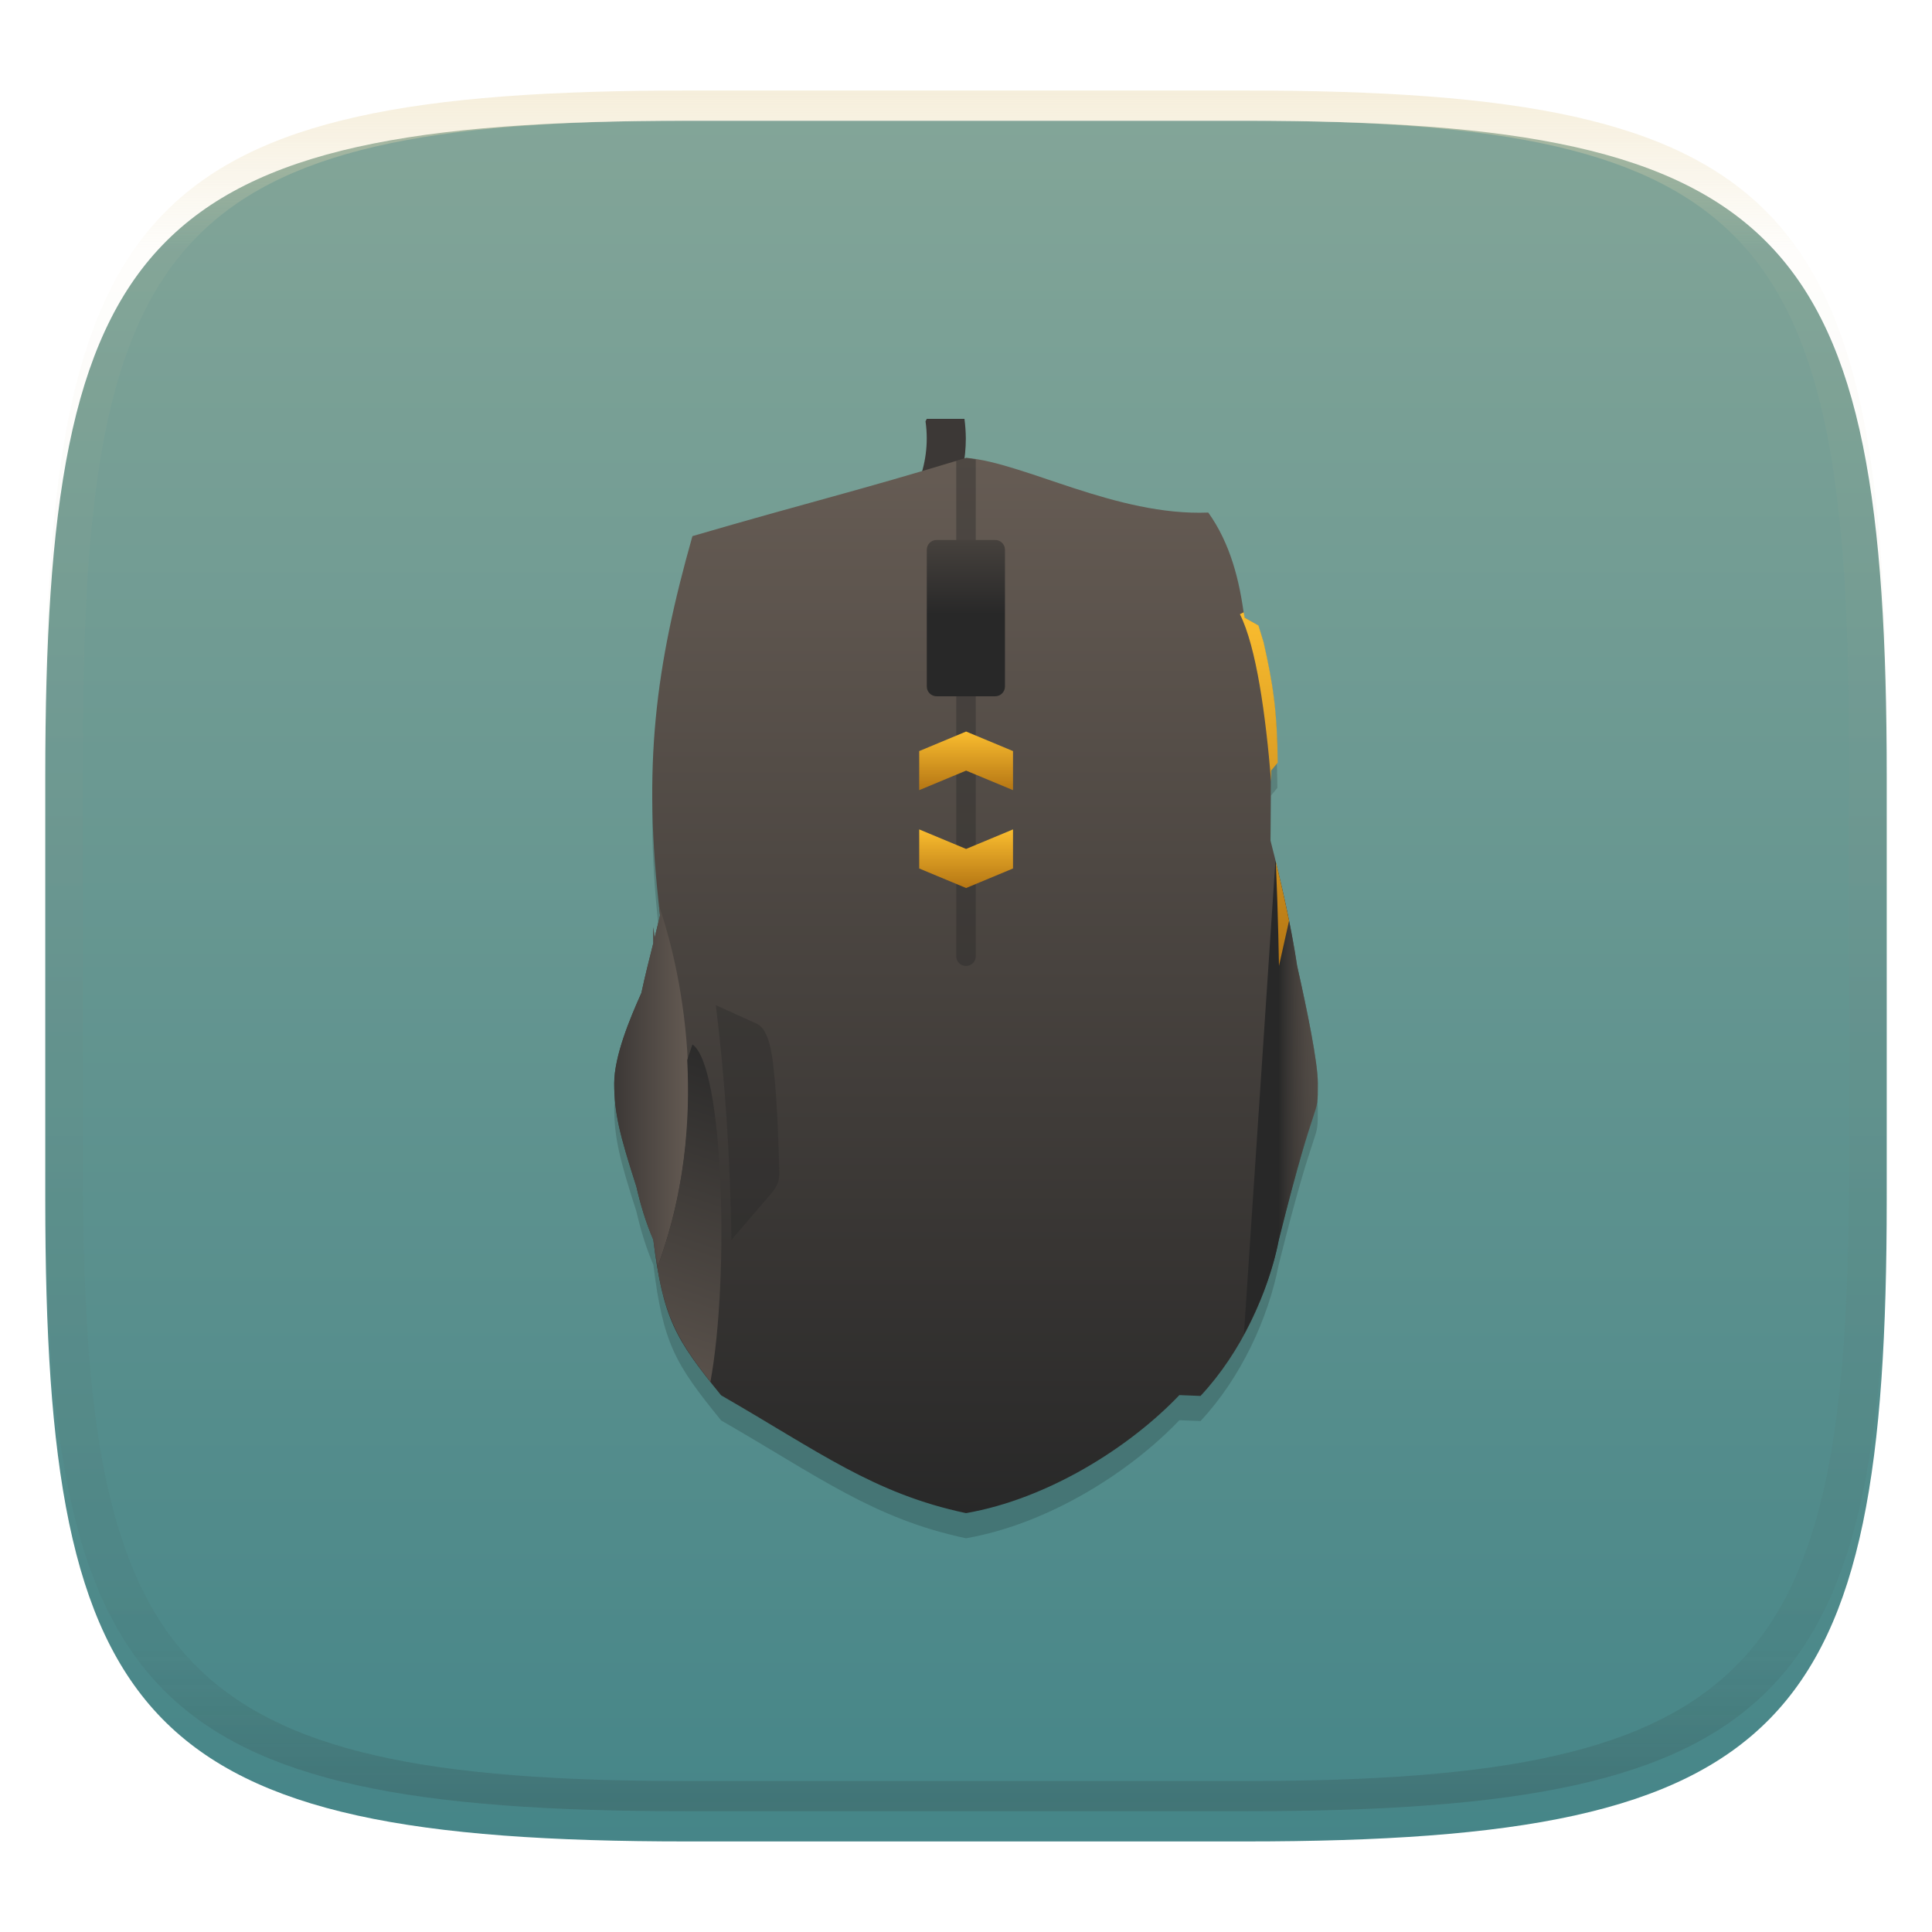 <svg width="256" height="256" style="isolation:isolate" version="1.1" viewBox="0 0 256 256" xmlns="http://www.w3.org/2000/svg">
  <defs>
    <filter id="a-3" x="-.042" y="-.045" width="1.084" height="1.108" color-interpolation-filters="sRGB">
      <feGaussianBlur in="SourceGraphic" stdDeviation="4.294"/>
      <feOffset dy="4" result="pf_100_offsetBlur"/>
      <feFlood flood-opacity=".4"/>
      <feComposite in2="pf_100_offsetBlur" operator="in" result="pf_100_dropShadow"/>
      <feBlend in="SourceGraphic" in2="pf_100_dropShadow"/>
    </filter>
    <linearGradient id="b-5" x1=".5" x2=".5" y2="1" gradientTransform="matrix(244,0,0,228,5.981,12.12)" gradientUnits="userSpaceOnUse">
      <stop stop-color="#83a598" offset="0"/>
      <stop stop-color="#458588" offset="1"/>
    </linearGradient>
    <linearGradient id="linearGradient31" x1=".5" x2=".5" y2="1" gradientTransform="matrix(244,0,0,228,5.986,12)" gradientUnits="userSpaceOnUse">
      <stop stop-color="#ebdbb2" offset="0"/>
      <stop stop-color="#ebdbb2" stop-opacity=".098" offset=".1"/>
      <stop stop-color="#282828" stop-opacity=".1" offset=".9"/>
      <stop stop-color="#282828" stop-opacity=".4" offset="1"/>
    </linearGradient>
  </defs>
  <g transform="translate(9.09e-6 -.12)" filter="url(#a-3)" style="isolation:isolate">
    <path d="m165 12.12c72 0 85 15 85 87v56c0 70-13 85-85 85h-74c-72 0-85-15-85-85v-56c0-72 13-87 85-87z" fill="url(#b-5)"/>
  </g>
  <g transform="translate(9.09e-6 -.12)" opacity=".5" style="isolation:isolate">
    <path transform="translate(-.005 .116)" d="m91 12c-72 0-85 15-85 87v56c0 70 13 85 85 85h74c72 0 85-15 85-85v-56c0-72-13-87-85-87zm0 4h74c68 0 80 15 80 83v56c0 66-12 81-80 81h-74c-68 0-80-15-80-81v-56c0-68 12-83 80-83z" fill="url(#linearGradient31)" opacity="1"/>
  </g>
  <g style="isolation:isolate">
    <path d="m122.8 55.5-0.164 0.324c0.107 0.748 0.162 1.506 0.162 2.265-3e-3 2.803-0.734 5.529-2.083 7.768h5.745c0.994-2.426 1.512-5.079 1.518-7.768-8e-3 -0.867-0.069-1.732-0.183-2.589h-4.995z" fill="#3c3836"/>
    <g filter="url(#GpxTNZbA3P94JNG0hQSUHPltomTsJGyl)" opacity=".4">
      <g opacity=".4">
        <path d="m128 64c-14.96 4.547-20.3 5.707-36.25 10.36-4.889 17.29-6.645 30.4-4.288 50.25-0.241 0.958-0.479 2.02-0.728 3.004l-0.163-1.466v2.134c-0.544 2.169-1.09 4.313-1.577 6.595-1.525 3.386-3.602 8.384-3.602 11.99 0 3.897 0.728 6.807 2.934 13.66 0.541 2.345 1.225 4.694 2.245 7.05 1.295 10.48 2.884 13.14 8.982 20.64 12.92 7.431 20.2 13.02 32.45 15.61 10.79-1.874 21.63-8.669 28.27-15.64l2.802 0.111c5.412-5.79 9.001-13.7 10.36-20.72 5.179-20.71 5.179-15.54 5.179-20.71 0-2.753-1.38-9.498-2.752-15.59-0.8-5.3-1.999-10.68-3.519-16.57l0.059-9.274 0.86-1.041c-0.054-6.826-0.624-10.46-1.872-15.97l-0.679-2.214-1.83-1.023c-0.627-4.938-1.846-9.816-4.775-13.93-12.22 0.487-24.41-6.639-32.1-7.253" fill-rule="evenodd"/>
      </g>
    </g>
    <defs>
      <filter id="GpxTNZbA3P94JNG0hQSUHPltomTsJGyl" x="-.111" y="-.074" width="1.221" height="1.147" color-interpolation-filters="sRGB">
        <feGaussianBlur stdDeviation="4.294"/>
      </filter>
    </defs>
    <linearGradient id="_lgradient_37" x1="-10.85" x2="-10.85" y1="1" gradientTransform="matrix(93.22 0 0 139.8 81.39 60.68)" gradientUnits="userSpaceOnUse">
      <stop stop-color="#282828" offset="0"/>
      <stop stop-color="#665c54" offset="1"/>
    </linearGradient>
    <path d="m128 60.68c-14.96 4.547-20.3 5.707-36.25 10.36-4.889 17.29-6.645 30.4-4.288 50.25-0.241 0.958-0.479 2.019-0.728 3.003l-0.163-1.465v2.133c-0.544 2.17-1.09 4.314-1.577 6.595-1.525 3.387-3.602 8.385-3.602 11.99 0 3.897 0.728 6.808 2.934 13.66 0.541 2.346 1.225 4.695 2.245 7.051 1.295 10.48 2.884 13.14 8.982 20.63 12.92 7.432 20.2 13.02 32.45 15.61 10.79-1.875 21.63-8.669 28.27-15.64l2.802 0.112c5.412-5.79 9.001-13.7 10.36-20.72 5.179-20.72 5.179-15.54 5.179-20.72 0-2.752-1.38-9.497-2.752-15.59-0.8-5.301-1.999-10.68-3.519-16.57l0.059-9.275 0.86-1.041c-0.054-6.825-0.624-10.46-1.872-15.97l-0.679-2.214-1.83-1.022c-0.627-4.938-1.846-9.817-4.775-13.93-12.22 0.486-24.41-6.639-32.1-7.253" fill="url(#_lgradient_37)" fill-rule="evenodd"/>
    <g opacity=".6">
      <g opacity=".6">
        <path d="m96.92 164.3 5.438-6.344c1.061-1.365 0.891-2.071 0.891-3.237-0.052-1.859-0.107-3.503-0.169-5-0.062-1.496-0.132-2.845-0.22-4.114-0.085-1.269-0.189-2.46-0.313-3.635-0.35-3.957-1.121-5.777-2.261-6.321l-5.437-2.457c1.248 10.04 1.9 20.43 2.071 31.1" fill="#282828" fill-rule="evenodd"/>
      </g>
    </g>
    <linearGradient id="_lgradient_38" x1=".001" x2="1.053" y1="-28.2" y2="-28.2" gradientTransform="matrix(9.842 0 0 47.8 81.38 120)" gradientUnits="userSpaceOnUse">
      <stop stop-color="#3c3836" offset="0"/>
      <stop stop-color="#665c54" offset="1"/>
    </linearGradient>
    <path d="m87.32 120c0.041 0.438 0.077 0.86 0.132 1.316-0.241 0.958-0.479 2.019-0.728 3.003l-0.163-1.465v2.133c-0.544 2.17-1.09 4.314-1.577 6.595-1.525 3.387-3.602 8.385-3.602 11.99 0 3.897 0.728 6.808 2.934 13.66 0.541 2.346 1.225 4.695 2.245 7.051 0.174 1.398 0.383 2.424 0.588 3.519 8.042-21.95 2.017-42.44 0.171-47.8z" fill="url(#_lgradient_38)" fill-rule="evenodd"/>
    <linearGradient id="_lgradient_39" x1=".471" x2=".998" y1="-21.41" y2="-21.41" gradientTransform="matrix(9.811 0 0 62.69 164.8 114.1)" gradientUnits="userSpaceOnUse">
      <stop stop-color="#282828" offset="0"/>
      <stop stop-color="#665c54" stop-opacity=".463" offset="1"/>
    </linearGradient>
    <path d="m169 114.1-4.176 62.69c2.216-4.088 3.845-8.425 4.632-12.5 5.179-20.72 5.179-15.54 5.179-20.72 0-2.752-1.38-9.497-2.753-15.59-0.676-4.464-1.688-9.053-2.882-13.89" fill="url(#_lgradient_39)" fill-rule="evenodd"/>
    <linearGradient id="_lgradient_40" x1="1.722" x2="1.632" y2="1.339" gradientTransform="matrix(9.024 0 0 44.7 86.56 138.4)" gradientUnits="userSpaceOnUse">
      <stop stop-color="#282828" offset="0"/>
      <stop stop-color="#665c54" offset="1"/>
    </linearGradient>
    <path d="m91.75 138.4-0.689 2.053c0.409 8.029-0.293 17.51-3.905 27.36-0.202-1.095-0.414-2.121-0.588-3.519 1.173 9.503 2.766 12.72 7.566 18.8 2.535-13.72 1.779-41.9-2.387-44.7" fill="url(#_lgradient_40)" fill-rule="evenodd"/>
    <path d="m128 60.68c-0.546 0.165-0.774 0.217-1.294 0.375v65.65c0 0.717 0.577 1.294 1.294 1.294s1.295-0.577 1.295-1.294v-65.82c-0.427-0.067-0.891-0.181-1.295-0.212z" fill="#282828" fill-opacity=".384"/>
    <linearGradient id="_lgradient_41" x2="0" y2="1" gradientTransform="matrix(12.43 0 0 7.768 121.8 109.9)" gradientUnits="userSpaceOnUse">
      <stop stop-color="#fabd2f" offset="0"/>
      <stop stop-color="#b57614" offset="1"/>
    </linearGradient>
    <path d="m121.8 109.9v5.179l6.214 2.589 6.215-2.589v-5.179l-6.215 2.589-6.214-2.589z" fill="url(#_lgradient_41)" fill-rule="evenodd"/>
    <linearGradient id="_lgradient_42" x2="0" y2="1" gradientTransform="matrix(12.43 0 0 7.768 121.8 96.93)" gradientUnits="userSpaceOnUse">
      <stop stop-color="#fabd2f" offset="0"/>
      <stop stop-color="#b57614" offset="1"/>
    </linearGradient>
    <path d="m121.8 104.7v-5.178l6.214-2.59 6.215 2.59v5.178l-6.215-2.589-6.214 2.589z" fill="url(#_lgradient_42)" fill-rule="evenodd"/>
    <linearGradient id="_lgradient_43" x2="0" y1=".5" y2="-.5" gradientTransform="matrix(10.36 0 0 20.72 122.8 71.55)" gradientUnits="userSpaceOnUse">
      <stop stop-color="#282828" offset=".025"/>
      <stop stop-color="#665c54" offset="1"/>
    </linearGradient>
    <path d="m124.1 71.55h7.768c0.715 0 1.295 0.58 1.295 1.295v18.12c0 0.714-0.58 1.295-1.295 1.295h-7.768c-0.714 0-1.295-0.581-1.295-1.295v-18.12c0-0.715 0.581-1.295 1.295-1.295z" fill="url(#_lgradient_43)"/>
    <linearGradient id="_lgradient_44" x2="0" y2="1" gradientTransform="matrix(6.512 0 0 46.86 164.3 81.13)" gradientUnits="userSpaceOnUse">
      <stop stop-color="#fabd2f" offset="0"/>
      <stop stop-color="#b57614" offset="1"/>
    </linearGradient>
    <path d="m164.8 81.13-0.505 0.254c2.175 4.353 3.405 13.26 4.137 22.15l0.011-1.437 0.86-1.041c-0.055-6.826-0.625-10.46-1.873-15.97l-0.678-2.214-1.831-1.023c-0.031-0.241-0.088-0.476-0.121-0.717m4.257 33.08c0.321 7.517 0.414 13.78 0.414 13.78l1.336-5.989c-0.502-2.517-1.095-5.124-1.75-7.794" fill="url(#_lgradient_44)" fill-rule="evenodd"/>
  </g>
</svg>
